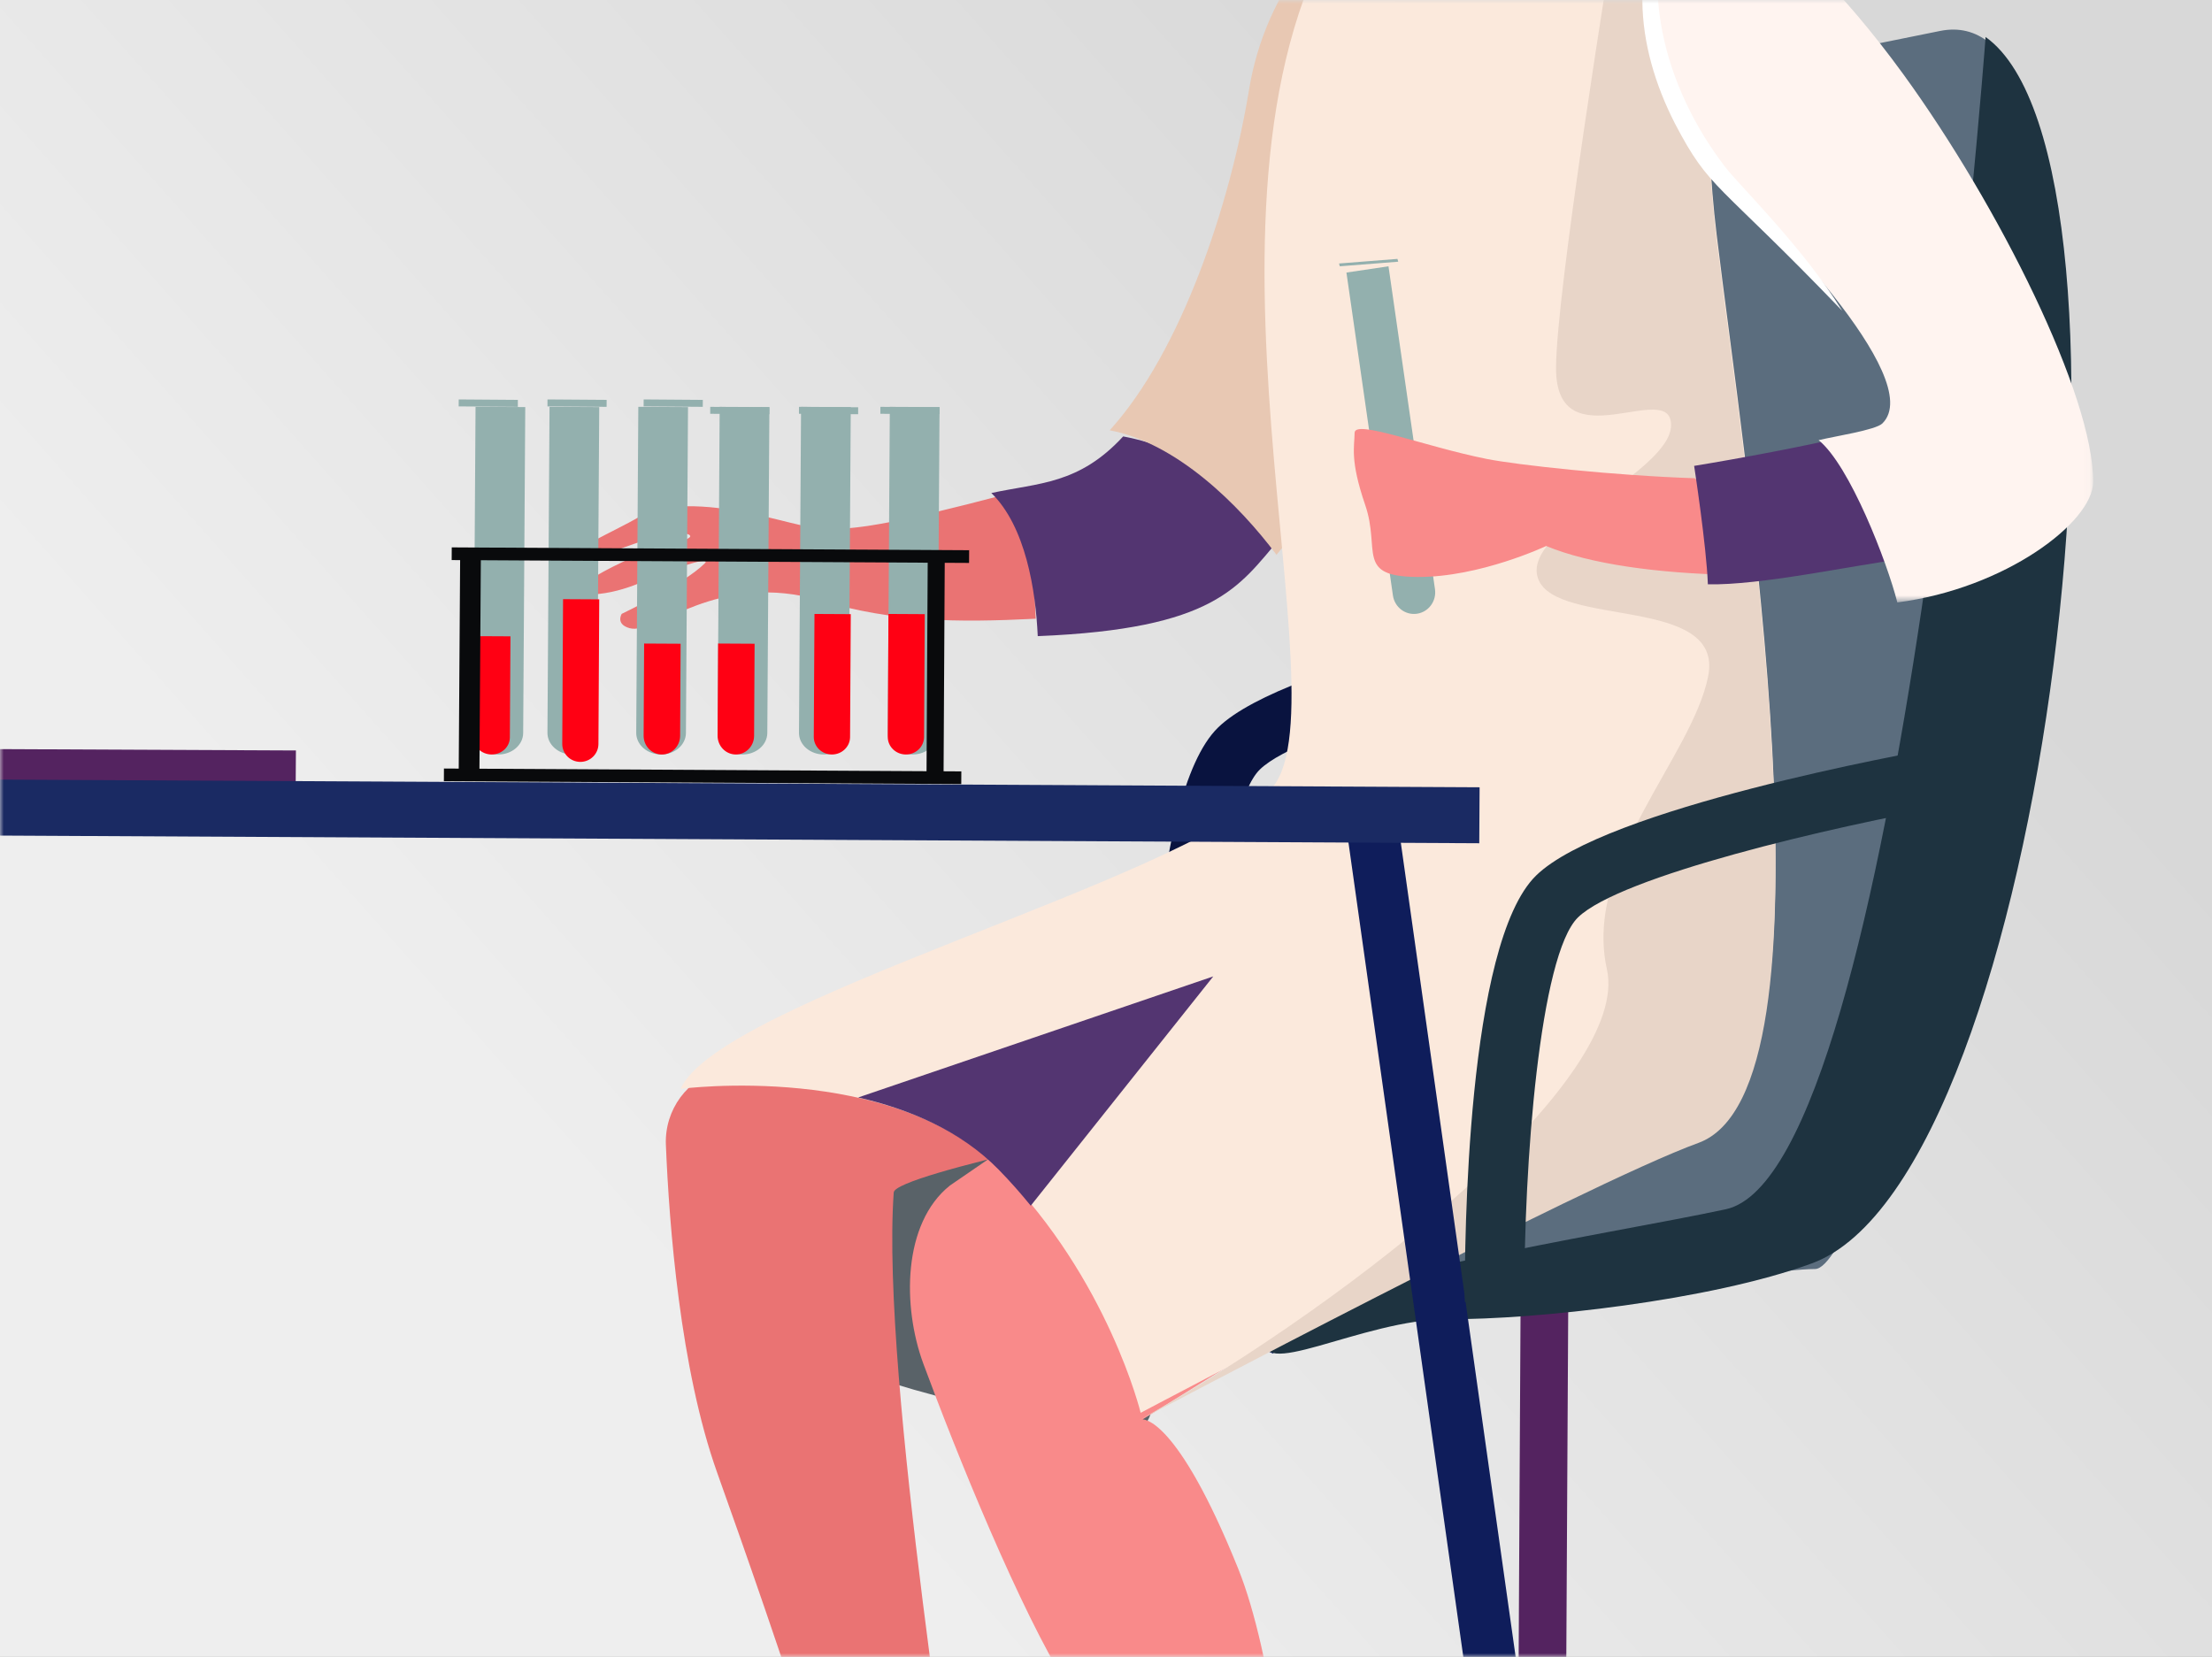 <?xml version="1.0" encoding="UTF-8"?>
<svg width="299px" height="224px" viewBox="0 0 299 224" version="1.1" xmlns="http://www.w3.org/2000/svg" xmlns:xlink="http://www.w3.org/1999/xlink">
    <rect x="0" y="0" width="299" height="224" fill="#333333" stroke="none"/>
    <!-- Generator: Sketch 61.1 (89650) - https://sketch.com -->
    <title>mi-lab</title>
    <desc>Created with Sketch.</desc>
    <defs>
        <linearGradient x1="23.917%" y1="68.65%" x2="84%" y2="28.94%" id="linearGradient-1">
            <stop stop-color="#EEEEEE" offset="0%"></stop>
            <stop stop-color="#D8D8D8" offset="100%"></stop>
        </linearGradient>
        <rect id="path-2" x="0" y="0" width="299" height="224"></rect>
        <polygon id="path-4" points="0.205 0.111 60.933 0.111 60.933 99.442 0.205 99.442"></polygon>
    </defs>
    <g id="Symbols" stroke="none" stroke-width="1" fill="none" fill-rule="evenodd">
        <g id="Labonderzoeken-n-verrichtingen">
            <g id="Menu-Section-2-Copy-7">
                <g id="mi-lab">
                    <mask id="mask-3" fill="white">
                        <use xlink:href="#path-2"></use>
                    </mask>
                    <use id="Mask" fill="url(#linearGradient-1)" xlink:href="#path-2"></use>
                    <g id="Group-138" mask="url(#mask-3)">
                        <g transform="translate(-153, -89)">
                            <path d="M246.201,242.199 C246.201,242.199 255.938,270.097 270.75,275.078 C285.561,280.06 305.757,283.469 307.898,281.37 C310.041,279.271 313.816,253.263 299.487,242.492 C285.157,231.72 245,237.604 245,237.604 L246.201,242.199 Z" id="Fill-8" fill="#596268"></path>
                            <polygon id="Fill-13" fill="#542360" points="364.441 364 358 363.964 358.558 262 365 262.036"></polygon>
                            <path d="M294.423,242 C294.423,242 291.697,248.936 293.791,253.209 C295.886,257.481 325.058,272 325.058,272 L335,259.27 L294.423,242 Z" id="Fill-19" fill="#1B2B80"></path>
                            <path d="M428.635,171.505 C431.224,156.747 435.941,88.959 415.216,93.19 C394.492,97.42 380.796,99.811 369.993,103.663 C359.189,107.515 365.446,203.001 352.87,215.536 C340.294,228.071 281.385,235.348 297.897,252.175 C297.897,252.175 324.98,267.974 329.724,268 C334.468,268.027 391.869,260.523 398.339,260.559 C404.807,260.596 425.431,189.776 428.635,171.505" id="Fill-21" fill="#5B6D7E"></path>
                            <path d="M421.395,94 C421.395,94 410.036,247.341 386.287,252.478 C370.284,255.94 326.406,262.437 324.214,269.378 C322.022,276.319 337.147,267.277 348.775,267.342 C360.403,267.407 384.151,264.854 397.917,259.794 C429.923,248.03 445.196,110.951 421.395,94" id="Fill-23" fill="#1E3340"></path>
                            <path d="M308.003,245 C307.96,236.991 308.224,196.572 317.635,187.368 C326.94,178.267 367.942,170.82 372.586,170 L374,177.842 C357.407,180.77 328.97,187.482 323.296,193.03 C318.138,198.076 315.957,226.433 316.055,244.956 L308.003,245 Z" id="Fill-25" fill="#09133F"></path>
                            <path d="M252.905,158.151 C252.905,158.151 244.045,156.133 239.368,158.894 C235.99,160.888 229.247,163.711 230.069,164.698 C230.891,165.687 243.272,160.833 243.272,160.833 C243.272,160.833 249.944,161.128 243.496,162.544 C239.794,163.356 227.612,169.18 232.22,169.354 C236.828,169.527 241.627,166.8 241.627,166.8 C241.627,166.8 249.633,163.804 248.237,165.187 C245.401,168.001 237.038,171.988 237.038,171.988 C237.038,171.988 236.166,173.379 238.099,173.922 C241.65,174.918 249.877,165.983 264.189,170.248 C273.676,173.075 282.272,173.182 293,172.646 C292.775,166.418 292.177,160.549 288.323,156 C261.54,163.019 265.322,160.251 252.905,158.151" id="Fill-27" fill="#EA7373"></path>
                            <path d="M304.821,148 C298.825,154.502 293.433,154.263 287,155.651 C291.641,160.176 292.998,168.809 293.275,175 C317.32,174.026 320.418,168.329 326,161.81 C320.855,155.043 313.975,149.727 304.821,148" id="Fill-29" fill="#533571"></path>
                            <path d="M346,71 C333.154,76.05 324.062,87.52 321.838,101.109 C319.305,116.582 312.694,136.506 303,147.17 C312.061,148.905 320.455,157.203 325.548,164 C334.208,153.738 343.326,135.864 343.326,135.864 L346,71 Z" id="Fill-31" fill="#E8C8B3"></path>
                            <path d="M301.907,220 L250.531,233.578 C245.938,234.792 242.814,239.018 243.009,243.774 C243.451,254.628 244.942,274.078 249.941,288.091 C257.175,308.367 271.642,349.87 271.581,360.925 C271.52,371.981 267.436,389.903 267.436,389.903 L284.837,390 C284.837,390 283.625,378.851 283.67,370.772 C283.714,362.694 282.923,352.484 282.958,346.106 C282.99,340.31 272.013,275.464 273.807,250.203 C273.987,247.662 312,240.091 312,240.091 L301.907,220 Z" id="Fill-33" fill="#EA7373"></path>
                            <path d="M338.687,210 L281.407,249.267 C275,254.379 274.96,265.639 277.812,273.368 C282.237,285.359 290.861,306.714 297.468,317.215 C308.283,334.405 322.469,361.739 322.469,361.739 C322.469,361.739 327.833,380.757 323.792,384.794 C319.749,388.83 314.674,391.998 314.674,391.998 C314.674,391.998 331.635,392.177 334.61,389.206 C337.584,386.235 336.079,373.649 336.102,369.382 C336.125,365.113 334.336,362.019 334.336,362.019 C334.336,362.019 332.852,355.128 330.302,346.206 C326.605,333.272 325.249,313.156 320.331,300.974 C312.022,280.389 307.447,280.895 307.447,280.895 L363,246.31 L338.687,210 Z" id="Fill-35" fill="#F98A8A"></path>
                            <path d="M352.336,67.542 C352.336,67.542 341.097,67.557 334.775,77.457 C310.917,114.816 335.495,184.979 324.654,195.841 C312.273,208.246 250.28,224.304 245,236.203 C245,236.203 273.671,232.41 288.247,247.188 C302.824,261.968 307.185,280 307.185,280 C307.185,280 367.338,248.136 382.593,242.6 C402.251,235.468 388.697,151.13 385.042,120.703 C381.385,90.276 388.802,74.818 377.598,70.042 C366.395,65.266 352.336,67.542 352.336,67.542" id="Fill-37" fill="#FBE9DC"></path>
                            <path d="M377.565,70.555 C376.073,69.918 374.529,69.408 372.976,69 C370.1,86.537 363.388,128.521 363.332,138.693 C363.261,151.641 378.915,140.066 378.88,146.479 C378.845,152.893 358.418,160.651 360.921,167.267 C363.424,173.884 386.084,169.453 383.894,180.433 C381.705,191.412 366.971,205.477 370.209,220.038 C373.447,234.6 337.349,263.861 307,281 C307,281 367.283,249.062 382.569,243.514 C402.271,236.365 388.688,151.831 385.025,121.333 C381.668,93.39 387.733,78.042 380.117,71.985 C379.422,71.432 378.505,70.956 377.565,70.555" id="Fill-39" fill="#E8D5C8"></path>
                            <path d="M269,237.368 C275.825,238.918 282.813,241.827 287.997,247.13 C289.557,248.724 290.997,250.357 292.328,252 L317,221 L269,237.368 Z" id="Fill-41" fill="#533571"></path>
                            <path d="M344.543,171.969 L344.543,171.969 C342.974,172.203 341.515,171.098 341.284,169.501 L335,125.847 L340.685,125 L346.969,168.653 C347.199,170.25 346.114,171.734 344.543,171.969" id="Fill-43" fill="#93B0AE"></path>
                            <polygon id="Fill-45" fill="#93B0AE" points="342 124.379 334.104 125 334 124.621 341.897 124"></polygon>
                            <path d="M382.061,153.652 C371.192,153.296 358.064,151.863 353.944,151.04 C345.54,149.364 336.116,145.641 336.105,147.514 C336.094,149.388 335.439,151.147 337.54,157.279 C339.641,163.411 336.202,166.956 344.63,167 C353.057,167.045 362.001,162.813 362.001,162.813 C367.906,165.27 377.106,166.506 387,166.718 C386.814,161.73 387.13,157.521 382.061,153.652" id="Fill-47" fill="#F98A8A"></path>
                            <path d="M402.449,148 C397.462,149.24 387.775,151.043 382,151.983 C382,151.983 383.672,162.85 383.855,167.993 C390.941,168.152 403.172,165.476 410,164.594 C408.652,159.262 406.548,151.322 402.449,148" id="Fill-49" fill="#533571"></path>
                            <g id="Group-53" stroke-width="1" fill="none" transform="translate(375, 71)">
                                <mask id="mask-5" fill="white">
                                    <use xlink:href="#path-4"></use>
                                </mask>
                                <g id="Clip-52"></g>
                                <path d="M60.934,83.162 C60.999,71.501 48.179,45.809 35.297,28.065 C18.064,4.333 4.247,0.111 4.247,0.111 C-6.289,17.791 6.575,37.278 11.176,41.902 C15.776,46.525 38.636,69.158 32.439,75.248 C31.526,76.146 25.911,76.991 23.828,77.506 C28.033,80.901 33.084,93.994 34.467,99.442 C49.037,97.569 60.903,88.605 60.934,83.162" id="Fill-51" fill="#FFF4F0" mask="url(#mask-5)"></path>
                            </g>
                            <path d="M379.99,73 C373.734,86.376 378.139,101.023 386.104,111.453 C387.825,113.8 396.68,122.337 402,131 C384.894,113.212 384.175,114.803 379.423,105.735 C373.949,95.054 372.918,83.202 379.99,73" id="Fill-54" fill="#FFFFFF"></path>
                            <polygon id="Fill-78" fill="#542360" points="192.969 195 93 194.543 93.031 190 193 190.457"></polygon>
                            <polygon id="Fill-82" fill="#0F1D5B" points="370 399 341.939 200 335 200.957 362.922 398.961"></polygon>
                            <polygon id="Fill-84" fill="#1A2A63" points="352.955 203 77 201.567 77.044 194 353 195.433"></polygon>
                            <path d="M351.003,265 C350.959,256.989 351.224,216.571 360.635,207.367 C369.939,198.266 410.942,190.819 415.586,190 L417,197.843 C400.407,200.769 371.97,207.481 366.296,213.029 C361.142,218.072 358.96,246.431 359.056,264.956 L351.003,265 Z" id="Fill-86" fill="#1E3340"></path>
                            <path d="M220.341,191 L220.341,191 C218.486,190.991 216.99,189.677 217,188.065 L217.281,144 L224,144.032 L223.718,188.097 C223.709,189.709 222.197,191.009 220.341,191" id="Fill-96" fill="#93B0AE"></path>
                            <polygon id="Fill-98" fill="#93B0AE" points="222.996 144 215 143.941 215.005 143 223 143.059"></polygon>
                            <path d="M230.341,191 L230.341,191 C228.486,190.991 226.99,189.677 227,188.065 L227.281,144 L234,144.032 L233.718,188.097 C233.708,189.71 232.196,191.009 230.341,191" id="Fill-100" fill="#93B0AE"></path>
                            <polygon id="Fill-102" fill="#93B0AE" points="234.996 144 227 143.94 227.004 143 235 143.058"></polygon>
                            <path d="M242.341,191 L242.341,191 C240.486,190.991 238.99,189.677 239,188.065 L239.282,144 L246,144.032 L245.718,188.097 C245.709,189.709 244.196,191.009 242.341,191" id="Fill-104" fill="#93B0AE"></path>
                            <polygon id="Fill-106" fill="#93B0AE" points="247.997 144 240 143.941 240.005 143 248 143.06"></polygon>
                            <path d="M253.34,191 L253.34,191 C251.485,190.991 249.988,189.677 250,188.066 L250.28,144 L257,144.033 L256.718,188.098 C256.708,189.71 255.195,191.009 253.34,191" id="Fill-108" fill="#93B0AE"></path>
                            <polygon id="Fill-110" fill="#93B0AE" points="256.995 145 249 144.941 249.004 144 257 144.06"></polygon>
                            <path d="M264.341,191 L264.341,191 C262.485,190.991 260.989,189.678 261,188.065 L261.281,144 L268,144.033 L267.718,188.098 C267.708,189.71 266.195,191.01 264.341,191" id="Fill-112" fill="#93B0AE"></path>
                            <polygon id="Fill-114" fill="#93B0AE" points="268.995 145 261 144.941 261.004 144 269 144.059"></polygon>
                            <path d="M276.341,191 L276.341,191 C274.485,190.991 272.989,189.677 273,188.066 L273.28,144 L280,144.033 L279.718,188.097 C279.708,189.709 278.196,191.009 276.341,191" id="Fill-116" fill="#93B0AE"></path>
                            <path d="M219.446,191 C218.09,190.992 216.993,189.949 217,188.672 L217.081,175 L222,175.025 L221.919,188.697 C221.912,189.975 220.802,191.007 219.446,191" id="Fill-118" fill="#FF0013"></path>
                            <path d="M231.433,192 C230.084,191.992 228.993,190.9 229,189.562 L229.11,170 L234,170.027 L233.891,189.589 C233.883,190.927 232.78,192.007 231.433,192" id="Fill-120" fill="#FF0013"></path>
                            <path d="M242.453,191 C241.093,190.991 239.993,189.853 240,188.458 L240.068,176 L245,176.027 L244.933,188.486 C244.925,189.881 243.813,191.007 242.453,191" id="Fill-122" fill="#FF0013"></path>
                            <path d="M252.454,191 C251.094,190.992 249.993,189.853 250,188.458 L250.068,176 L255,176.027 L254.933,188.486 C254.925,189.881 253.812,191.008 252.454,191" id="Fill-124" fill="#FF0013"></path>
                            <path d="M265.438,191 C264.087,190.992 262.992,189.926 263,188.62 L263.095,172 L268,172.026 L267.905,188.646 C267.897,189.953 266.791,191.008 265.438,191" id="Fill-126" fill="#FF0013"></path>
                            <path d="M275.439,191 C274.087,190.992 272.993,189.926 273,188.62 L273.095,172 L278,172.027 L277.905,188.646 C277.897,189.952 276.791,191.007 275.439,191" id="Fill-128" fill="#FF0013"></path>
                            <polygon id="Fill-130" fill="#93B0AE" points="279.995 145 272 144.941 272.004 144 280 144.059"></polygon>
                            <polygon id="Fill-132" fill="#090A0C" points="215.201 164 215 193.988 217.8 194 218 164.192"></polygon>
                            <polygon id="Fill-134" fill="#090A0C" points="283.99 165.104 284 163.388 214.064 163 214.054 164.716 278.399 165.073 278.242 193.258 213.009 192.896 213 194.611 282.936 195 282.946 193.284 280.546 193.27 280.702 165.086"></polygon>
                        </g>
                    </g>
                </g>
            </g>
        </g>
    </g>
</svg>